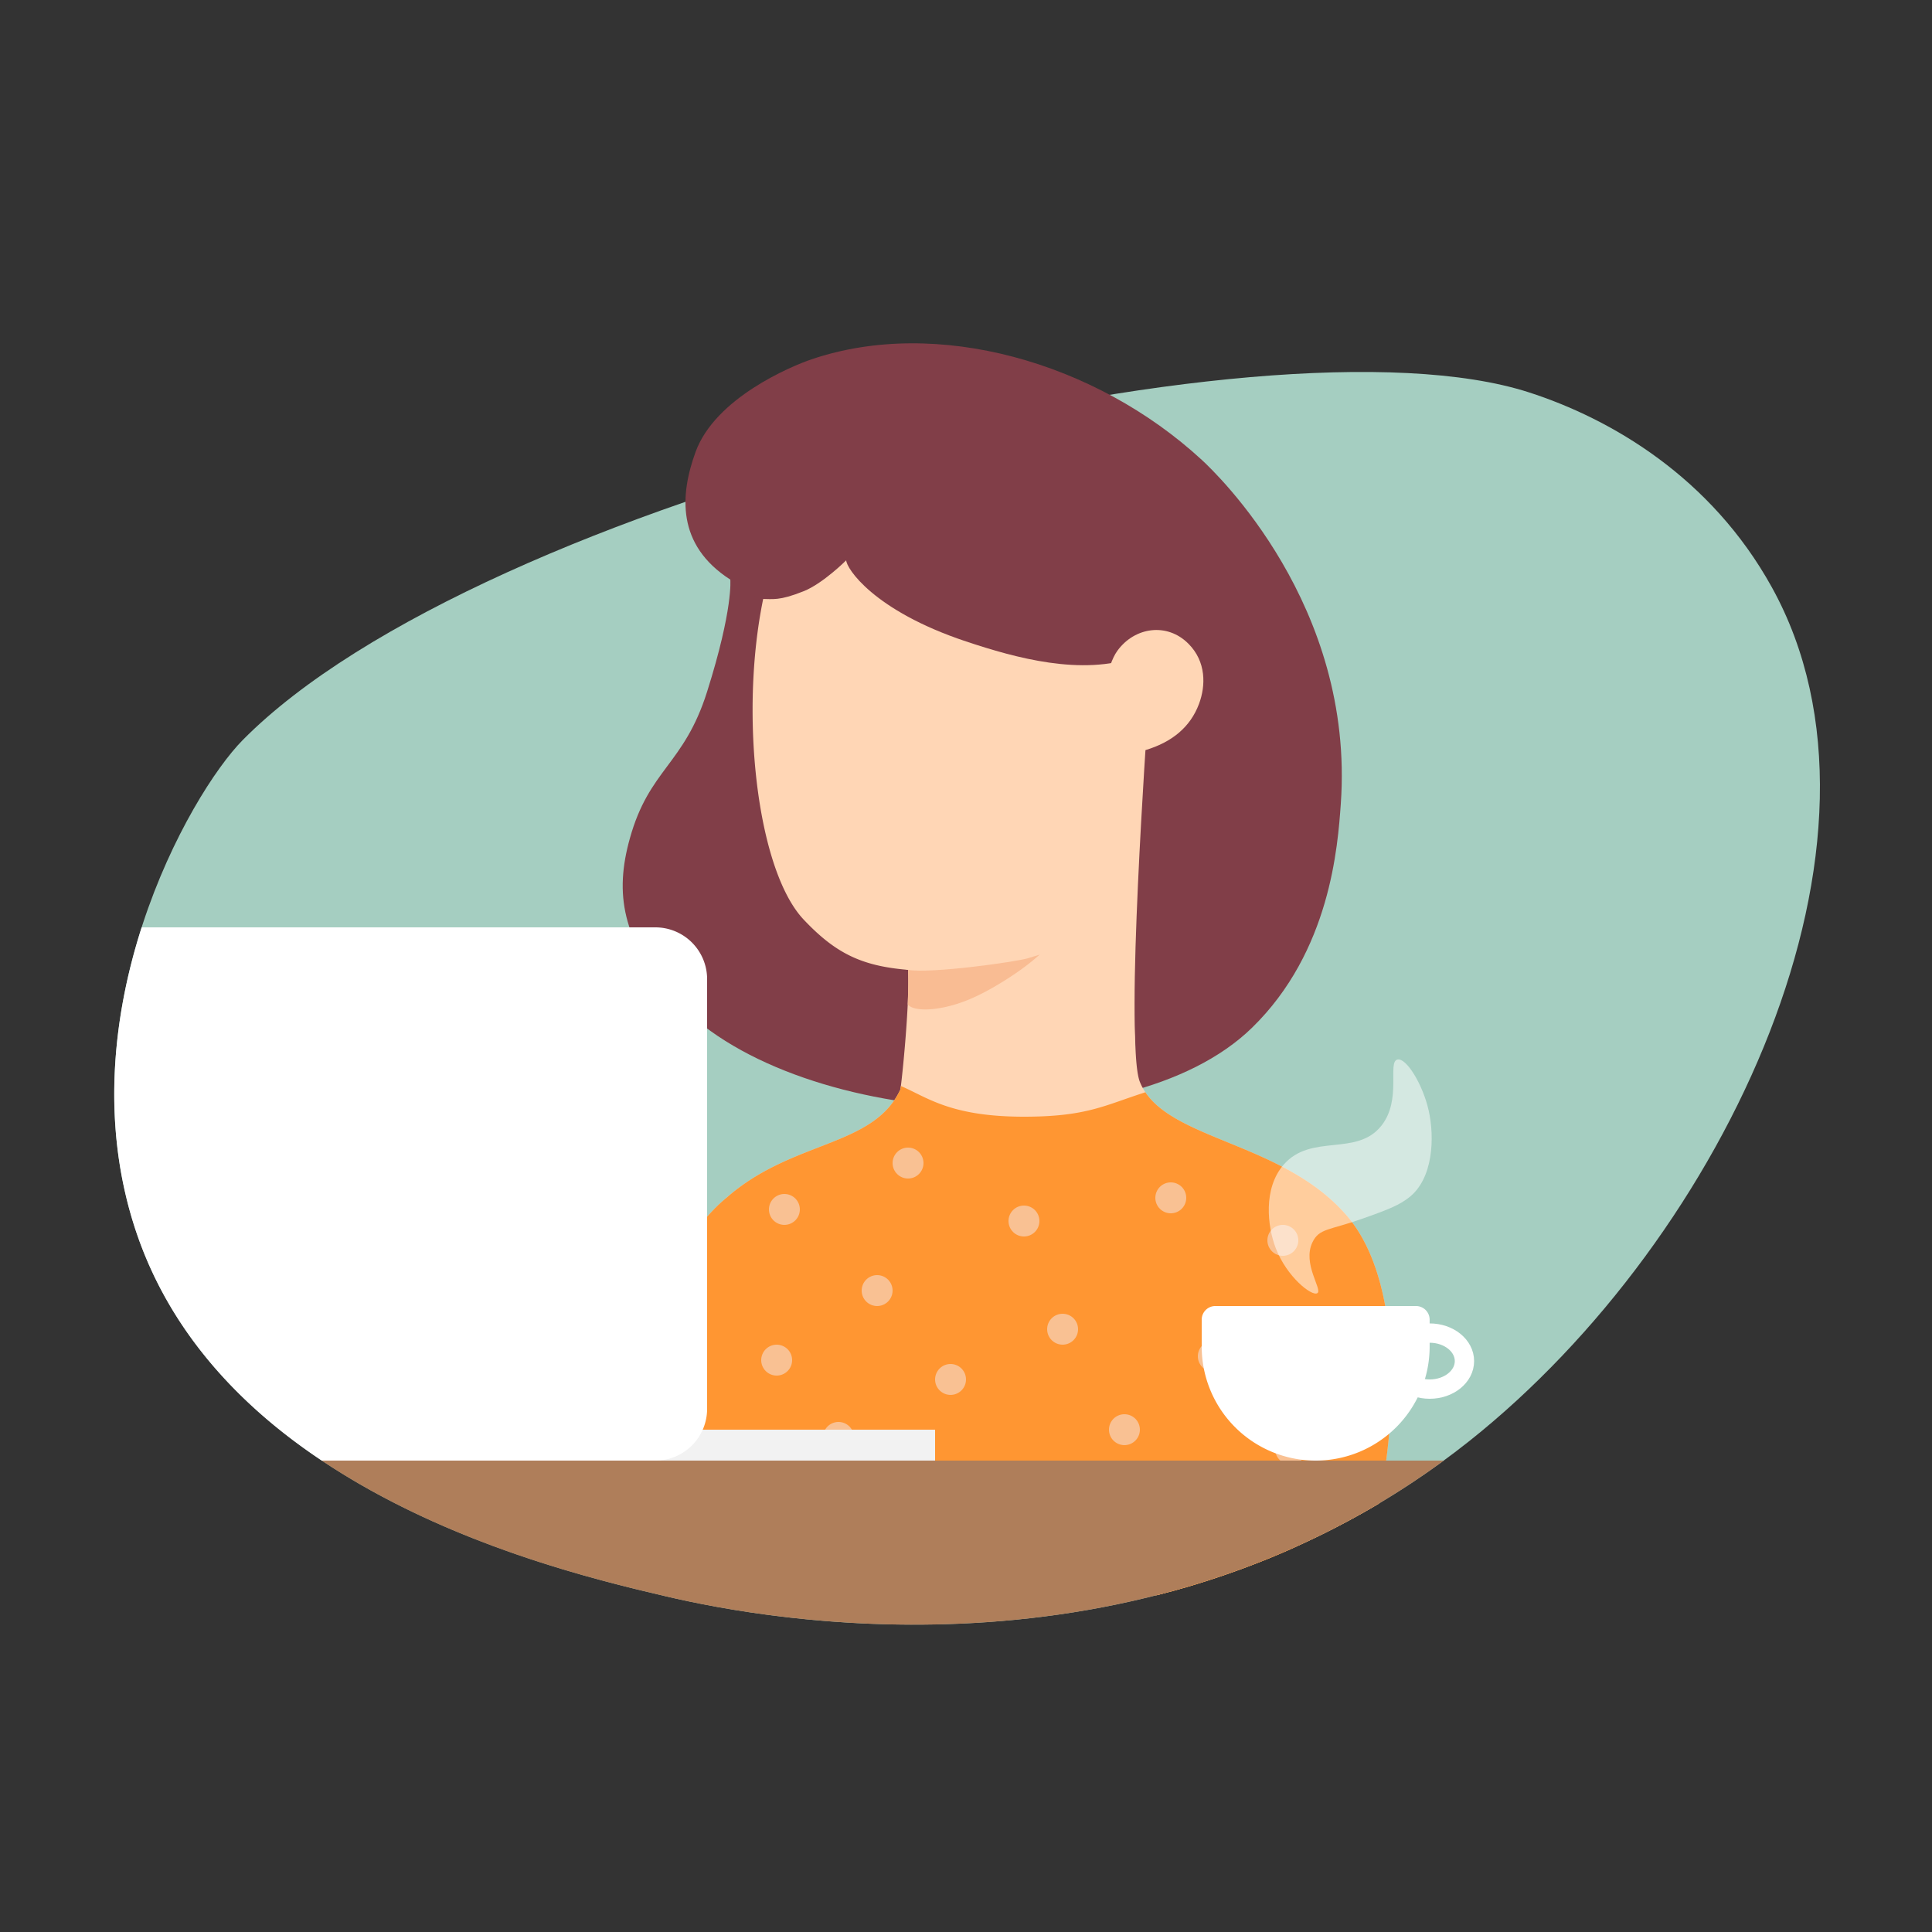 <svg xmlns="http://www.w3.org/2000/svg" viewBox="0 0 500 500"><rect x="0" y="0" width="500" height="500" fill="#333333" stroke="none"/><defs><style>.cls-1{fill:#a5cec1;}.cls-2{fill:#813e48;}.cls-3{fill:#ffd6b5;}.cls-4{fill:#ff9632;}.cls-5{fill:#f9c193;}.cls-6{fill:#f9bc93;}.cls-7{fill:#af7e5a;}.cls-8{fill:#f2f2f2;}.cls-11,.cls-9{fill:#fff;}.cls-10{fill:none;stroke:#fff;stroke-miterlimit:10;stroke-width:5px;}.cls-11{opacity:0.52;}</style></defs><g id="self-emplyed"><path class="cls-1" d="M62.81,191.53c61.44-62.18,264.81-111.92,332.84-90,21.35,6.88,47.18,22,62.91,50.47,36.2,65.44-11.69,168-78.27,220.92-82,65.15-181.33,46.43-207.76,40.24-28.44-6.67-115.19-27-137.52-95.1C16.81,262.58,49,205.51,62.81,191.53Z"/><g id="WOMAN"><path class="cls-2" d="M189,150s.81,7.45-6,29c-6,19-15,20-20,38-4,14.28-2,26.24,11,41,30,34,117.63,39.53,150,8,20.29-19.76,22.22-47,23-58,3.64-51.37-32.28-85.57-36-89-27.55-25.38-68.64-37-101-26-5.27,1.79-24.93,10-30,24C176,128,175,141,189,150Z"/><path class="cls-3" d="M295,280c-2.41-6-.83-38.14.17-44,2.85-16.73,10.1-21.51,8-25a4.13,4.13,0,0,0-1.66-1.45c8.27-12.36,21.12-34.31,12.66-56.55-9.51-25-39-32.07-47-34-5.47-1.31-37.31-11.53-57,8C189,148,191,220,208,238c8.27,8.75,15,12,27,13,.52,8.85-1.79,30.55-2,31-7,15-28,13-45,28-.33.29-17,13.06-19,39-.73,9.43,4.69,69.26,19,65,23.52-13.95,72.11-4,111.36-1.16a216.61,216.61,0,0,0,57.48-23.69C361.29,368,363.52,331,348,314,331,295,301,295,295,280Z"/><path class="cls-4" d="M296.42,282.68C285.8,286.07,281.27,289,265,289c-19,0-25-5-31.85-7.94a8.67,8.67,0,0,1-.15.94c-7,15-28,13-45,28-.33.29-17,13.06-19,39-.73,9.43,4.69,69.26,19,65,23.52-13.95,72.11-4,111.36-1.16h0c1.17-.29,2.33-.6,3.5-.92l.12,0c1.16-.32,2.31-.64,3.47-1l.1,0q10.27-3,20.66-7.11l1.06-.42,2.38-1,1.47-.62,2.16-.95L336,400l2-.93,1.85-.87,1.9-.92q1-.48,2-1l1.79-.9,2.14-1.12,1.64-.87,2.44-1.35,1.33-.74c1.26-.72,2.52-1.45,3.77-2.19C361.29,368,363.52,331,348,314,332.08,296.2,304.75,295.08,296.42,282.68Z"/><g id="dots"><circle class="cls-5" cx="227" cy="334" r="4"/><circle class="cls-5" cx="246" cy="357" r="4"/><circle class="cls-5" cx="275" cy="344" r="4"/><circle class="cls-5" cx="201" cy="352" r="4"/><circle class="cls-5" cx="235" cy="301" r="4"/><circle class="cls-5" cx="291" cy="370" r="4"/><circle class="cls-5" cx="203" cy="313" r="4"/><circle class="cls-5" cx="265" cy="316" r="4"/><circle class="cls-5" cx="303" cy="310" r="4"/><circle class="cls-5" cx="314" cy="351" r="4"/><circle class="cls-5" cx="334" cy="375" r="4"/><circle class="cls-5" cx="332" cy="321" r="4"/><circle class="cls-5" cx="217" cy="372" r="4"/></g><path class="cls-6" d="M234.92,259.9a.36.36,0,0,0,.07.1c1.64,2,9.19,1.76,17.32-2,6.56-3,19-11,20.62-16,1.91-5.79-33.62-5-37.94,9C235.1,253.3,235.05,256.47,234.92,259.9Z"/><path id="bang" class="cls-2" d="M219,145s-6,6-11,8c-6.42,2.57-8,2-11,2-5.58,0-9.21-20.79-2-33,12.36-20.93,53.57-14.94,60-14,27.8,4,63.85,20.72,63,39-.53,11.55-15.62,20-24,23-14.05,5-31.07.31-44-4C226,158,219,147,219,145Z"/><path class="cls-2" d="M295,275.11c-4-3.85,2-89.44,2-89.44,9.63-42.8,24.62-46.67,31,1,3.73,27.85-8.19,92.07-27,91.36C299.13,277.92,297.26,277.28,295,275.11Z"/><path id="ear" class="cls-3" d="M284.6,184c.76-2.64,1.68-11.61,4.59-15.6,4.47-6.14,12.85-7.34,18.35-1.83,4.67,4.66,4.52,10.9,2.76,15.6-2.24,6-7,9.89-13.77,11.93C287.35,196.81,282.76,190.39,284.6,184Z"/><path class="cls-3" d="M235,251c6,1,27.5-2,31-3,7-2,17-6,22-8,3.83-1.53-23.36-16.91-42-9-6.8,2.89-17,9.54-16,15C230.53,248.82,233.79,250.8,235,251Z"/></g><path class="cls-7" d="M83.26,378c32.88,22,71.92,31.12,89.27,35.19,25.73,6,120.53,23.9,201.13-35.19Z"/><rect class="cls-8" x="97" y="370" width="145" height="8"/><path class="cls-9" d="M169.6,240H36.66C29.33,262.81,26,290.64,35,318.09,43.72,344.65,62.23,364,83.26,378H169.6A13.4,13.4,0,0,0,183,364.6V253.4A13.4,13.4,0,0,0,169.6,240Z"/><path class="cls-9" d="M314.53,338h51.93a3.53,3.53,0,0,1,3.53,3.53v7A29.5,29.5,0,0,1,340.5,378h0A29.5,29.5,0,0,1,311,348.5v-7A3.53,3.53,0,0,1,314.53,338Z"/><ellipse class="cls-10" cx="370" cy="352.25" rx="9" ry="7.25"/><path class="cls-11" d="M361.65,274.21c-2.64.64,1.18,10.36-4.12,17.09-6.39,8.12-18.18,1.94-25.3,10.09-5.35,6.11-4.26,15.94-2.06,21.65,2.85,7.41,9.33,12.53,10.76,11.63s-4-7.61-1.24-13.22c1.74-3.56,4.24-3,12.74-6,7.52-2.62,9.77-3.7,12.06-5.42,6.52-4.89,6.79-15.76,5.26-22.59S363.92,273.66,361.65,274.21Z"/></g></svg>
